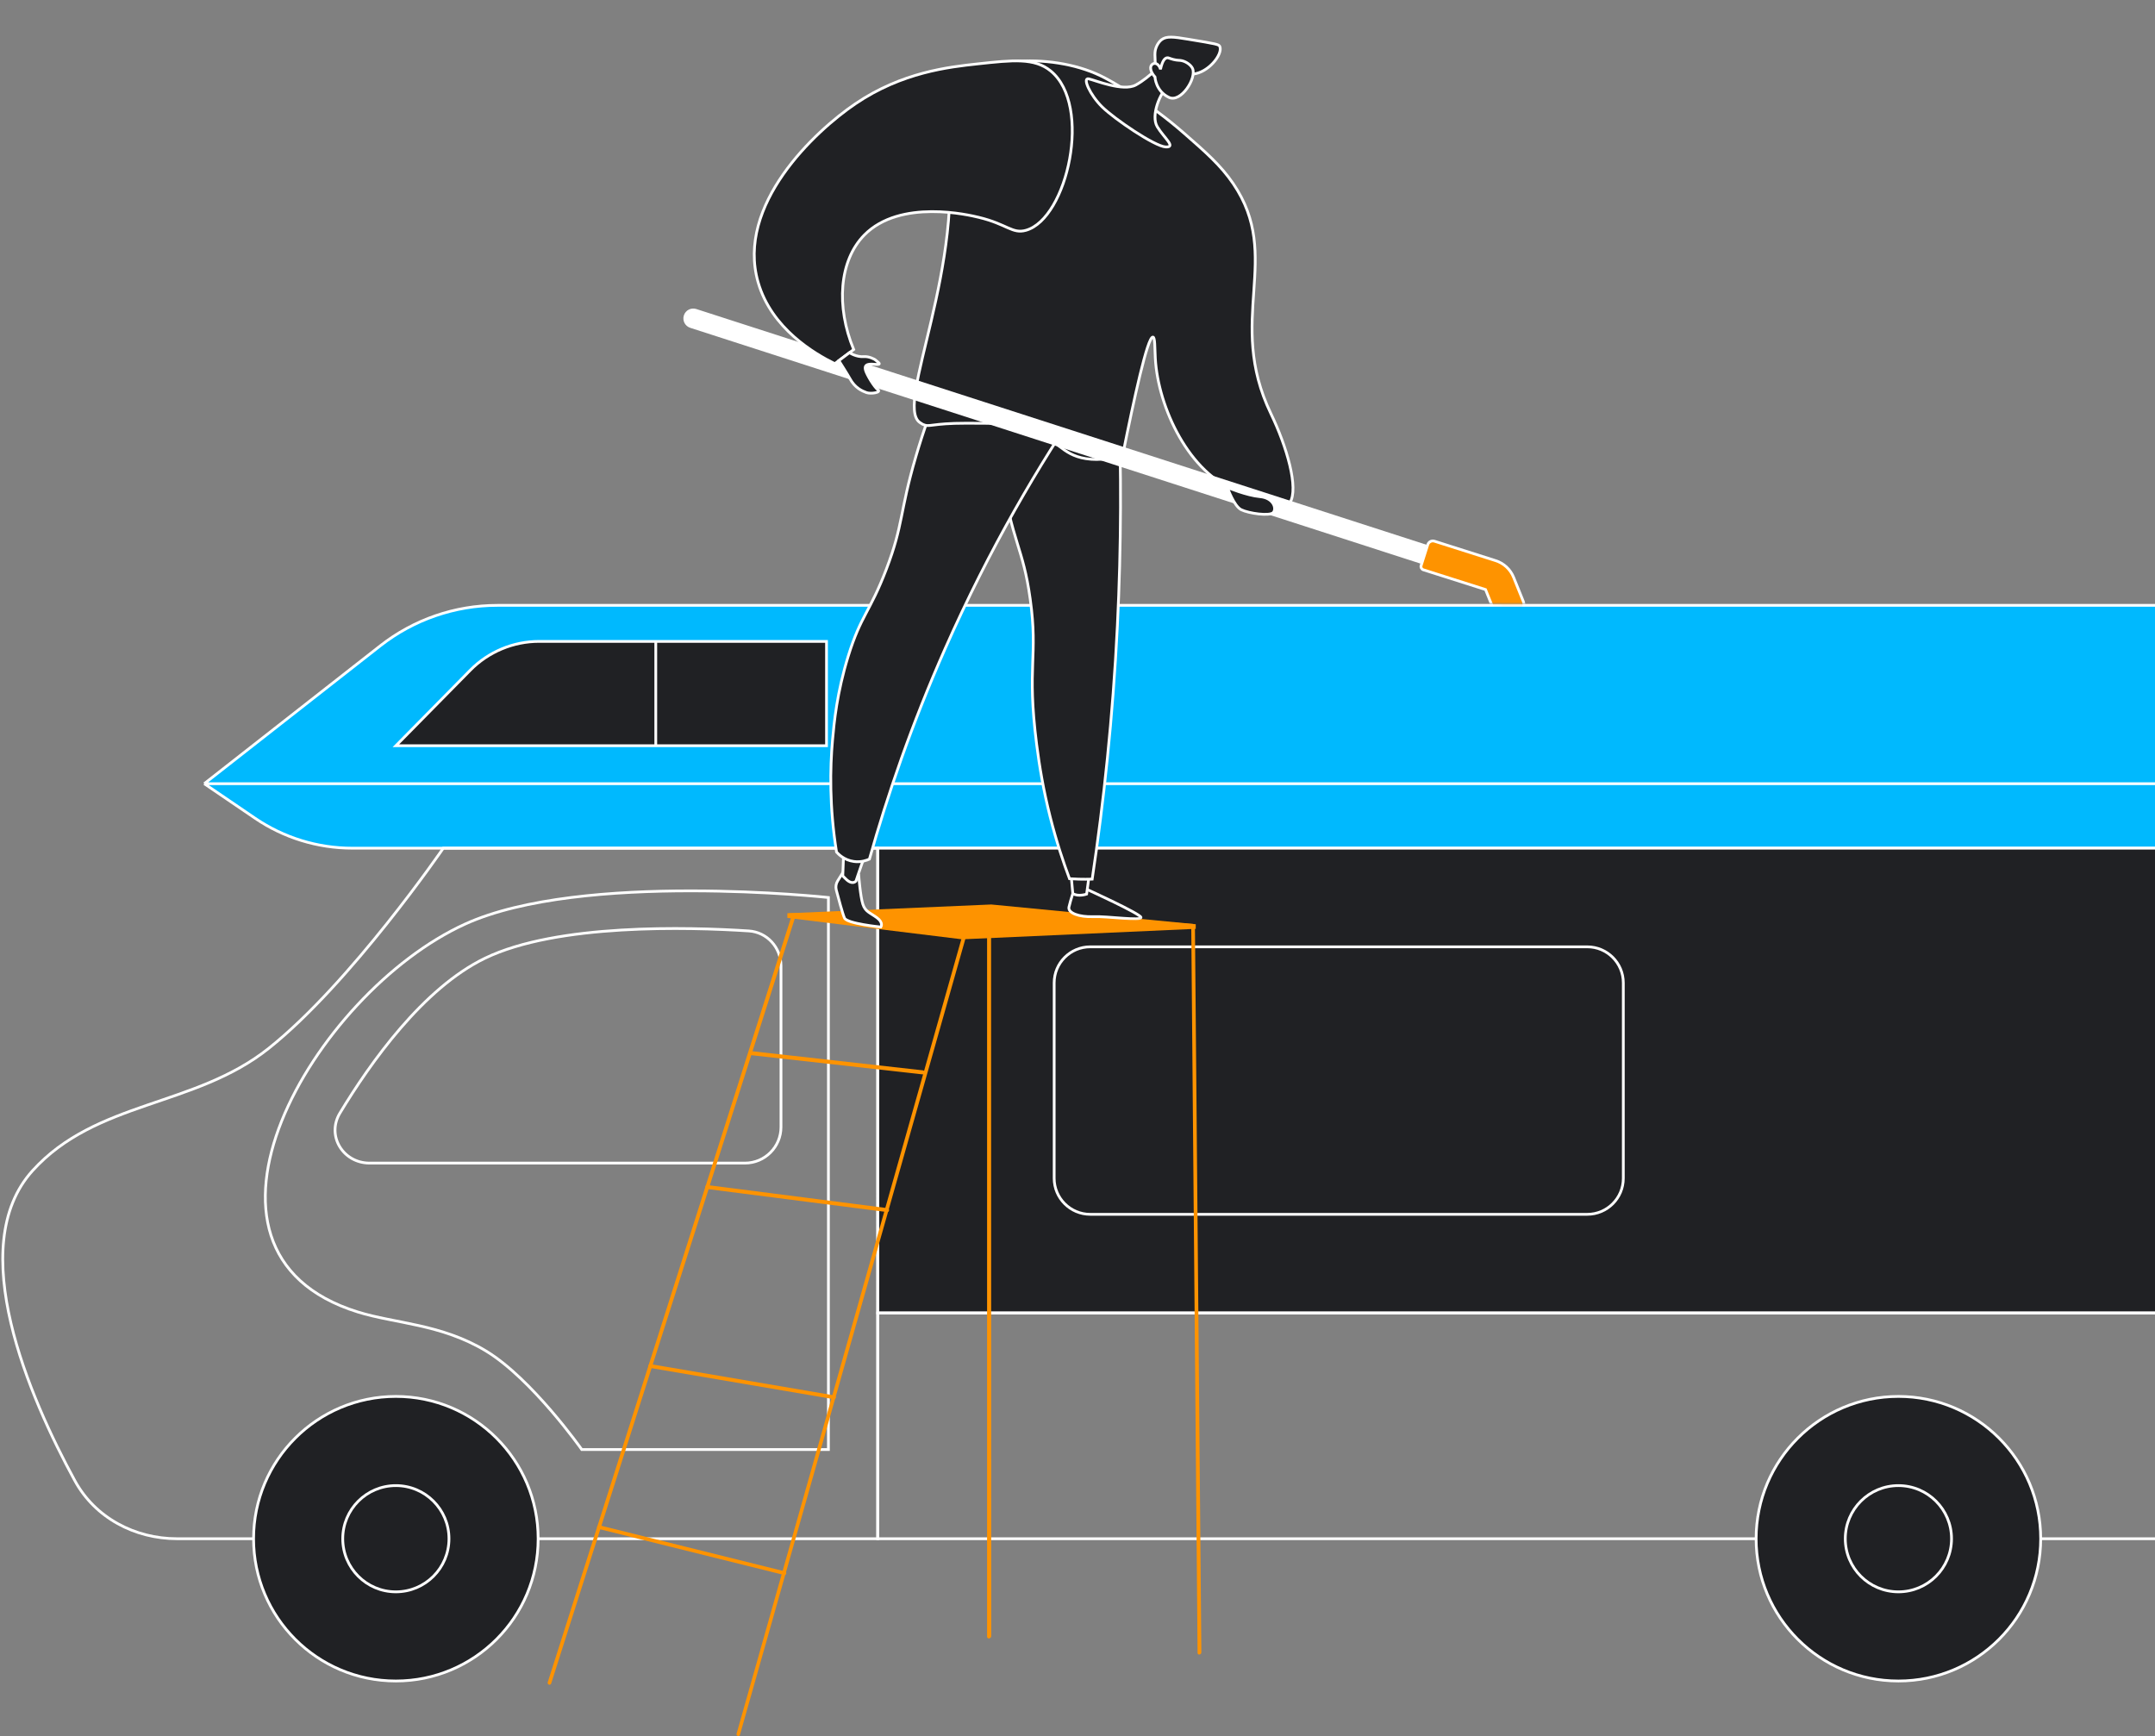 <svg width="782" height="630" viewBox="0 0 782 630" fill="none" xmlns="http://www.w3.org/2000/svg">
<rect x="0" y="0" width="782" height="630" fill="#808080" stroke="none"/>
<path d="M952.783 254.152C950.698 234.549 934.16 219.678 914.447 219.678H180.483C165.093 219.678 150.146 224.835 138.03 234.326L74.118 284.39H956L952.783 254.152Z" fill="#00B9FE"/>
<path d="M956 307.797H127.822C115.258 307.797 102.984 304.019 92.594 296.955L74.118 284.39H956V307.797Z" fill="#00B9FE"/>
<path d="M74.118 284.39L138.03 234.326C150.146 224.835 165.093 219.678 180.483 219.678H914.447C934.16 219.678 950.698 234.549 952.783 254.152L956 284.39M74.118 284.39H956M74.118 284.39L92.594 296.955C102.984 304.019 115.258 307.797 127.822 307.797H956V284.39" stroke="white"/>
<rect width="637.489" height="168.666" transform="matrix(-1 0 0 1 956 307.797)" fill="#202124" stroke="white"/>
<path d="M589.064 356.676C589.064 349.452 583.208 343.596 575.984 343.596H395.615C388.391 343.596 382.535 349.452 382.535 356.676V427.584C382.535 434.808 388.391 440.665 395.615 440.665H575.984C583.208 440.665 589.064 434.808 589.064 427.584V356.676Z" stroke="white"/>
<path d="M237.965 232.758H195.645C186.241 232.758 177.231 236.53 170.632 243.23L143.65 270.622H237.965V232.758Z" fill="#202124"/>
<path d="M299.924 232.758H237.965V270.622H299.924V232.758Z" fill="#202124"/>
<path d="M237.965 232.758H195.645C186.241 232.758 177.231 236.53 170.632 243.23L143.65 270.622H237.965M237.965 232.758V270.622M237.965 232.758H299.924V270.622H237.965" stroke="white"/>
<path d="M318.511 307.797H160.86C160.86 307.797 127.388 356.636 97.525 380.427C70.641 401.844 34.877 399.343 11.815 424.831C-13.158 452.431 10.74 507.2 27.153 537.319C34.5 550.802 48.905 558.387 64.26 558.387H318.512L318.511 307.797Z" stroke="white"/>
<path d="M956 476.463H318.511V558.387H916.759C938.431 558.387 956 540.818 956 519.146V476.463Z" stroke="white"/>
<path d="M92.016 558.387C92.016 586.903 115.133 610.019 143.649 610.019C172.165 610.019 195.281 586.903 195.281 558.387C195.281 529.871 172.165 506.754 143.649 506.754C115.133 506.754 92.016 529.871 92.016 558.387Z" fill="#202124" stroke="white"/>
<path d="M637.257 558.387C637.257 586.903 660.373 610.019 688.889 610.019C717.405 610.019 740.521 586.903 740.521 558.387C740.521 529.871 717.405 506.754 688.889 506.754C660.373 506.754 637.257 529.871 637.257 558.387Z" fill="#202124" stroke="white"/>
<path d="M124.374 558.386C124.374 569.032 133.004 577.663 143.65 577.663C154.296 577.663 162.926 569.032 162.926 558.386C162.926 547.741 154.296 539.11 143.65 539.11C133.004 539.11 124.374 547.741 124.374 558.386Z" fill="#202124" stroke="white"/>
<path d="M669.612 558.386C669.612 569.032 678.242 577.663 688.888 577.663C699.534 577.663 708.164 569.032 708.164 558.386C708.164 547.741 699.534 539.11 688.888 539.11C678.242 539.11 669.612 547.741 669.612 558.386Z" fill="#202124" stroke="white"/>
<path d="M300.613 325.697C300.613 325.697 211.117 316.058 168.778 335.335C114.041 360.257 58.973 454.09 129.882 476.119C143.382 480.314 160.122 480.437 176.351 490.256C193.02 500.34 211.117 526.031 211.117 526.031L300.613 526.031V325.697Z" stroke="white"/>
<path d="M283.4 350.524C283.4 343.843 278.37 338.26 271.702 337.829C249.721 336.407 202.116 335.101 176.005 347.726C153.611 358.555 134.395 385.615 123.352 403.924C118.382 412.163 124.484 422.078 134.106 422.078H270.32C277.544 422.078 283.4 416.222 283.4 408.998V350.524Z" stroke="white"/>
<path d="M435.268 600.417C434.887 600.475 434.575 600.217 434.572 599.837L432.282 336.56C432.279 336.202 432.575 335.912 432.945 335.909C433.316 335.909 433.615 336.196 433.618 336.553L435.947 599.621C435.954 600.001 435.648 600.359 435.268 600.417Z" fill="#FE9300"/>
<path d="M358.938 594.559C358.526 594.621 358.188 594.347 358.188 593.951V330.151C358.188 329.778 358.513 329.478 358.916 329.478C359.315 329.478 359.64 329.781 359.64 330.151L359.686 593.735C359.689 594.131 359.354 594.501 358.938 594.559Z" fill="#FE9300"/>
<path d="M199.41 611.371C199.336 611.374 199.258 611.361 199.184 611.336C198.84 611.22 198.646 610.843 198.756 610.498L287.012 333.083C287.138 332.69 287.531 332.49 287.895 332.632C288.259 332.774 288.449 333.209 288.326 333.599L200.012 610.92C199.922 611.194 199.677 611.365 199.41 611.371Z" fill="#FE9300"/>
<path d="M267.916 629.984C267.851 629.984 267.787 629.977 267.726 629.958C267.381 629.861 267.185 629.501 267.281 629.156L348.97 340.381C349.083 339.984 349.466 339.765 349.827 339.884C350.187 340.007 350.39 340.426 350.281 340.819L268.524 629.51C268.444 629.791 268.193 629.977 267.916 629.984Z" fill="#FE9300"/>
<path d="M359.702 329.9L433.908 335.393V337.065L349.098 340.867L285.711 333.096V331.427L359.702 329.9Z" fill="#FE9300"/>
<path d="M359.702 328.231L433.908 335.393L349.098 339.198L285.711 331.427L359.702 328.231Z" fill="#FE9300"/>
<path d="M284.682 571.565C284.627 571.565 284.573 571.558 284.515 571.546L217.181 554.824C216.824 554.734 216.598 554.366 216.679 554.002C216.759 553.638 217.117 553.416 217.475 553.503L284.827 570.244C285.178 570.331 285.394 570.695 285.307 571.053C285.233 571.355 284.972 571.558 284.682 571.565Z" fill="#FE9300"/>
<path d="M302.675 507.761C302.637 507.761 302.598 507.758 302.559 507.752L235.838 496.398C235.471 496.337 235.217 495.976 235.268 495.595C235.323 495.215 235.664 494.958 236.032 495.019L302.772 506.389C303.133 506.45 303.378 506.804 303.32 507.181C303.265 507.516 302.991 507.758 302.675 507.761Z" fill="#FE9300"/>
<path d="M321.969 439.853C321.94 439.853 321.911 439.853 321.882 439.847L256.536 431.47C256.162 431.422 255.889 431.064 255.927 430.668C255.966 430.272 256.304 429.991 256.674 430.04L322.04 438.429C322.41 438.478 322.671 438.832 322.626 439.225C322.587 439.586 322.3 439.85 321.969 439.853Z" fill="#FE9300"/>
<path d="M334.892 389.882C334.856 389.885 334.821 389.882 334.785 389.879L272.303 382.884C271.923 382.842 271.639 382.478 271.672 382.072C271.701 381.666 272.036 381.373 272.412 381.415L334.914 388.422C335.288 388.464 335.562 388.825 335.526 389.225C335.494 389.589 335.22 389.863 334.892 389.882Z" fill="#FE9300"/>
<mask id="mask0_408_4594" style="mask-type:luminance" maskUnits="userSpaceOnUse" x="234" y="0" width="323" height="343">
<path d="M554.293 219.179L538.785 219.05L477.8 207.7L433.909 199.078L416.503 333.711C416.503 333.711 303.359 341.65 301.465 342.472C299.571 343.293 287.856 270.775 287.856 270.775L315.36 161.807C315.36 161.807 232.096 115.524 234.154 113.562C236.212 111.597 324.668 0.068 324.668 0.068L453.959 6.653L527.16 176.141L556.709 206.131L554.293 219.179Z" fill="white"/>
</mask>
<g mask="url(#mask0_408_4594)">
<path d="M394.77 322.914C394.77 322.914 413.728 331.533 414.037 332.909C414.347 334.284 401.846 332.448 396.741 332.644C391.636 332.844 387.439 331.333 387.9 329.171C388.363 327.009 390.148 321.571 390.148 321.571L394.77 322.914Z" fill="#202124" stroke="white"/>
<path d="M395.463 315.92L394.31 324.458C394.31 324.458 391.308 325.527 389.292 324.261L388.432 314.895L395.463 315.92Z" fill="#202124" stroke="white"/>
<path d="M306.181 316.126L303.975 319.667C303.36 320.656 303.173 321.848 303.469 322.979C304.239 325.924 305.782 331.662 306.452 333.16C307.367 335.2 319.635 336.408 319.635 336.408C319.635 336.408 320.73 334.868 318.182 333.009C315.635 331.15 313.999 330.856 313.1 328.111C312.201 325.366 311.602 317.602 311.602 317.602L306.181 316.126Z" fill="#202124" stroke="white"/>
<path d="M315.359 307.124C314.554 307.765 310.615 319.731 310.615 319.731C310.615 319.731 309.339 321.362 306.917 318.955C304.495 316.548 305.822 317.875 305.822 317.875L306.276 306.109L315.359 307.124Z" fill="#202124" stroke="white"/>
<path d="M405.897 144.373C406.899 169.842 406.937 197.515 405.472 227.079C403.823 260.368 400.508 291.137 396.331 319.029C394.778 319.077 393.145 319.087 391.441 319.039C390.292 319.007 389.174 318.952 388.098 318.878C385.93 313.094 383.367 305.487 381.073 296.405C378.661 286.852 377.205 278.285 376.168 270.092C372.515 241.243 376.796 238.727 373.833 217.346C371.208 198.411 367.478 197.673 363.097 170.79C358.343 141.622 361.883 137.243 363.603 135.665C370.927 128.931 388.134 133.512 405.897 144.373Z" fill="#202124" stroke="white"/>
<path d="M393.873 143.948C377.157 168.415 359.126 198.865 343.002 235.311C330.817 262.855 321.979 288.714 315.492 311.764C314.613 312.169 312.542 312.981 309.897 312.63C306.287 312.153 304.126 309.847 303.559 309.205C300.918 292.683 301.207 278.691 302.106 268.593C302.679 262.127 303.697 251.359 307.817 238.066C312.432 223.178 315.605 222.34 321.625 206.585C327.873 190.234 326.36 186.155 332.344 165.692C334.802 157.287 338.918 144.779 345.708 129.813C361.761 134.524 377.817 139.234 393.873 143.948Z" fill="#202124" stroke="white"/>
<path d="M468.047 182.485C464.832 187.485 456.799 181.022 449.24 178.322C431.57 172.004 420.232 147.914 419.237 130.026C419.025 126.185 419.16 122.432 418.38 122.316C416.422 122.029 411.397 145.249 407.452 164.935C404.279 166.095 399.47 167.329 393.976 166.43C384.983 164.958 383.91 159.368 373.851 155.724C367.983 153.597 362.233 153.594 350.732 153.581C337.748 153.568 337.391 155.173 334.891 154.01C334.891 154.01 334.273 153.671 333.741 153.288C324.494 146.648 350.947 96.18 343.33 49.614C342.483 44.44 341.185 39.123 344.074 33.943C351.543 20.559 381.056 18.671 399.342 27.483C404.353 29.899 412.747 35.18 420.242 40.747C423.238 42.974 426.355 45.464 429.605 48.303C437.487 55.191 442.975 59.985 447.497 66.638C465.731 93.474 444.66 115.837 461.199 150.156C466.887 161.955 471.416 177.249 468.047 182.485Z" fill="#202124" stroke="white"/>
<path d="M422.022 22.647C422.022 22.647 417.274 28.037 412.173 30.834C407.56 33.359 397.398 29.107 395.047 28.607C392.696 28.108 395.517 34.442 399.956 38.808C404.391 43.173 419.059 53.158 423.014 53.326C426.969 53.493 422.376 50.026 419.948 45.993C417.519 41.959 420.943 33.617 424.006 31.046C427.072 28.472 422.022 22.647 422.022 22.647Z" fill="#202124" stroke="white"/>
<path d="M432.934 26.864C438.319 26.455 443.762 19.818 442.664 16.925C442.349 16.097 441.65 15.964 431.108 14.228C425.87 13.364 423.255 13.01 421.445 14.457C420.34 15.339 419.477 16.915 419.206 18.404C419.068 19.17 419.058 20.224 419.19 22.325C419.306 24.19 419.274 24.106 419.322 24.657C419.438 25.981 419.799 28.308 421.087 31.533C421.625 30.943 422.334 30.241 423.232 29.548C423.577 29.281 424.943 28.25 426.498 27.621C429.165 26.542 431.185 26.996 432.934 26.864Z" fill="#202124" stroke="white"/>
<path d="M419.113 27.934C419.113 27.934 419.351 33.089 424.208 35.354C428.557 37.38 434.328 28.298 432.741 24.831C432.212 23.675 430.57 22.415 428.892 22.025C427.9 21.796 427.413 21.993 425.796 21.587C424.308 21.21 424.018 20.865 423.442 20.981C422.724 21.126 421.806 21.944 421.12 25.147C420.762 23.897 419.973 23.059 419.113 23.008C418.978 22.998 418.581 23.037 418.256 23.246C417.084 24 417.312 25.914 419.113 27.934Z" fill="#202124" stroke="white"/>
<path d="M248.633 114.603C248.108 116.227 249 117.963 250.62 118.488L523.125 206.472C524.749 206.997 526.485 206.105 527.01 204.484C527.535 202.86 526.642 201.124 525.022 200.598L252.517 112.615C250.894 112.09 249.154 112.982 248.633 114.603Z" fill="white" stroke="white"/>
<path d="M445.395 176.898C445.395 176.898 452.371 179.804 457.228 180.239C462.085 180.674 463.329 184.473 462.063 185.958C460.797 187.44 453.048 186.283 450.406 184.969C447.765 183.657 445.395 176.898 445.395 176.898Z" fill="#202124" stroke="white"/>
<path d="M302.928 131.972C295.648 128.402 279.93 119.262 275.099 102.421C267.053 74.384 295.668 47.642 310.439 37.638C327.371 26.165 344.39 24.312 354.733 23.188C367.565 21.79 375.395 20.939 381.28 25.759C396.492 38.221 387.348 79.346 372.287 83.579C367.356 84.965 365.491 81.356 355.161 78.869C351.795 78.057 326.688 72.006 313.631 85.293C304.493 94.592 303.324 111.258 309.779 126.836C307.492 128.547 305.208 130.258 302.928 131.972Z" fill="#202124" stroke="white"/>
<path d="M304.399 130.87L308.254 127.977C308.254 127.977 310.673 129.652 313.627 129.424C315.237 129.298 317.376 130.268 317.856 130.78C318.339 131.292 320.584 132.52 317.369 132.201C314.155 131.879 313.64 132.774 314.087 134.382C314.535 135.987 317.218 140.484 318.577 141.448C319.94 142.411 316.033 143.052 314.425 142.466C312.821 141.876 310.251 140.807 308.377 137.327C307.697 136.058 304.399 130.87 304.399 130.87Z" fill="#202124" stroke="white"/>
<path d="M515.694 205.244L518.106 197.65C518.428 196.636 519.514 196.075 520.525 196.397L542.714 203.447C545.7 204.394 548.08 206.604 549.253 209.51L552.767 218.232C553.417 219.846 552.638 221.679 551.024 222.33L546.563 224.128C544.949 224.779 543.117 223.996 542.466 222.385L539.068 213.947L516.489 206.772C515.842 206.569 515.491 205.886 515.694 205.244Z" fill="#FE9300" stroke="white"/>
</g>
</svg>
